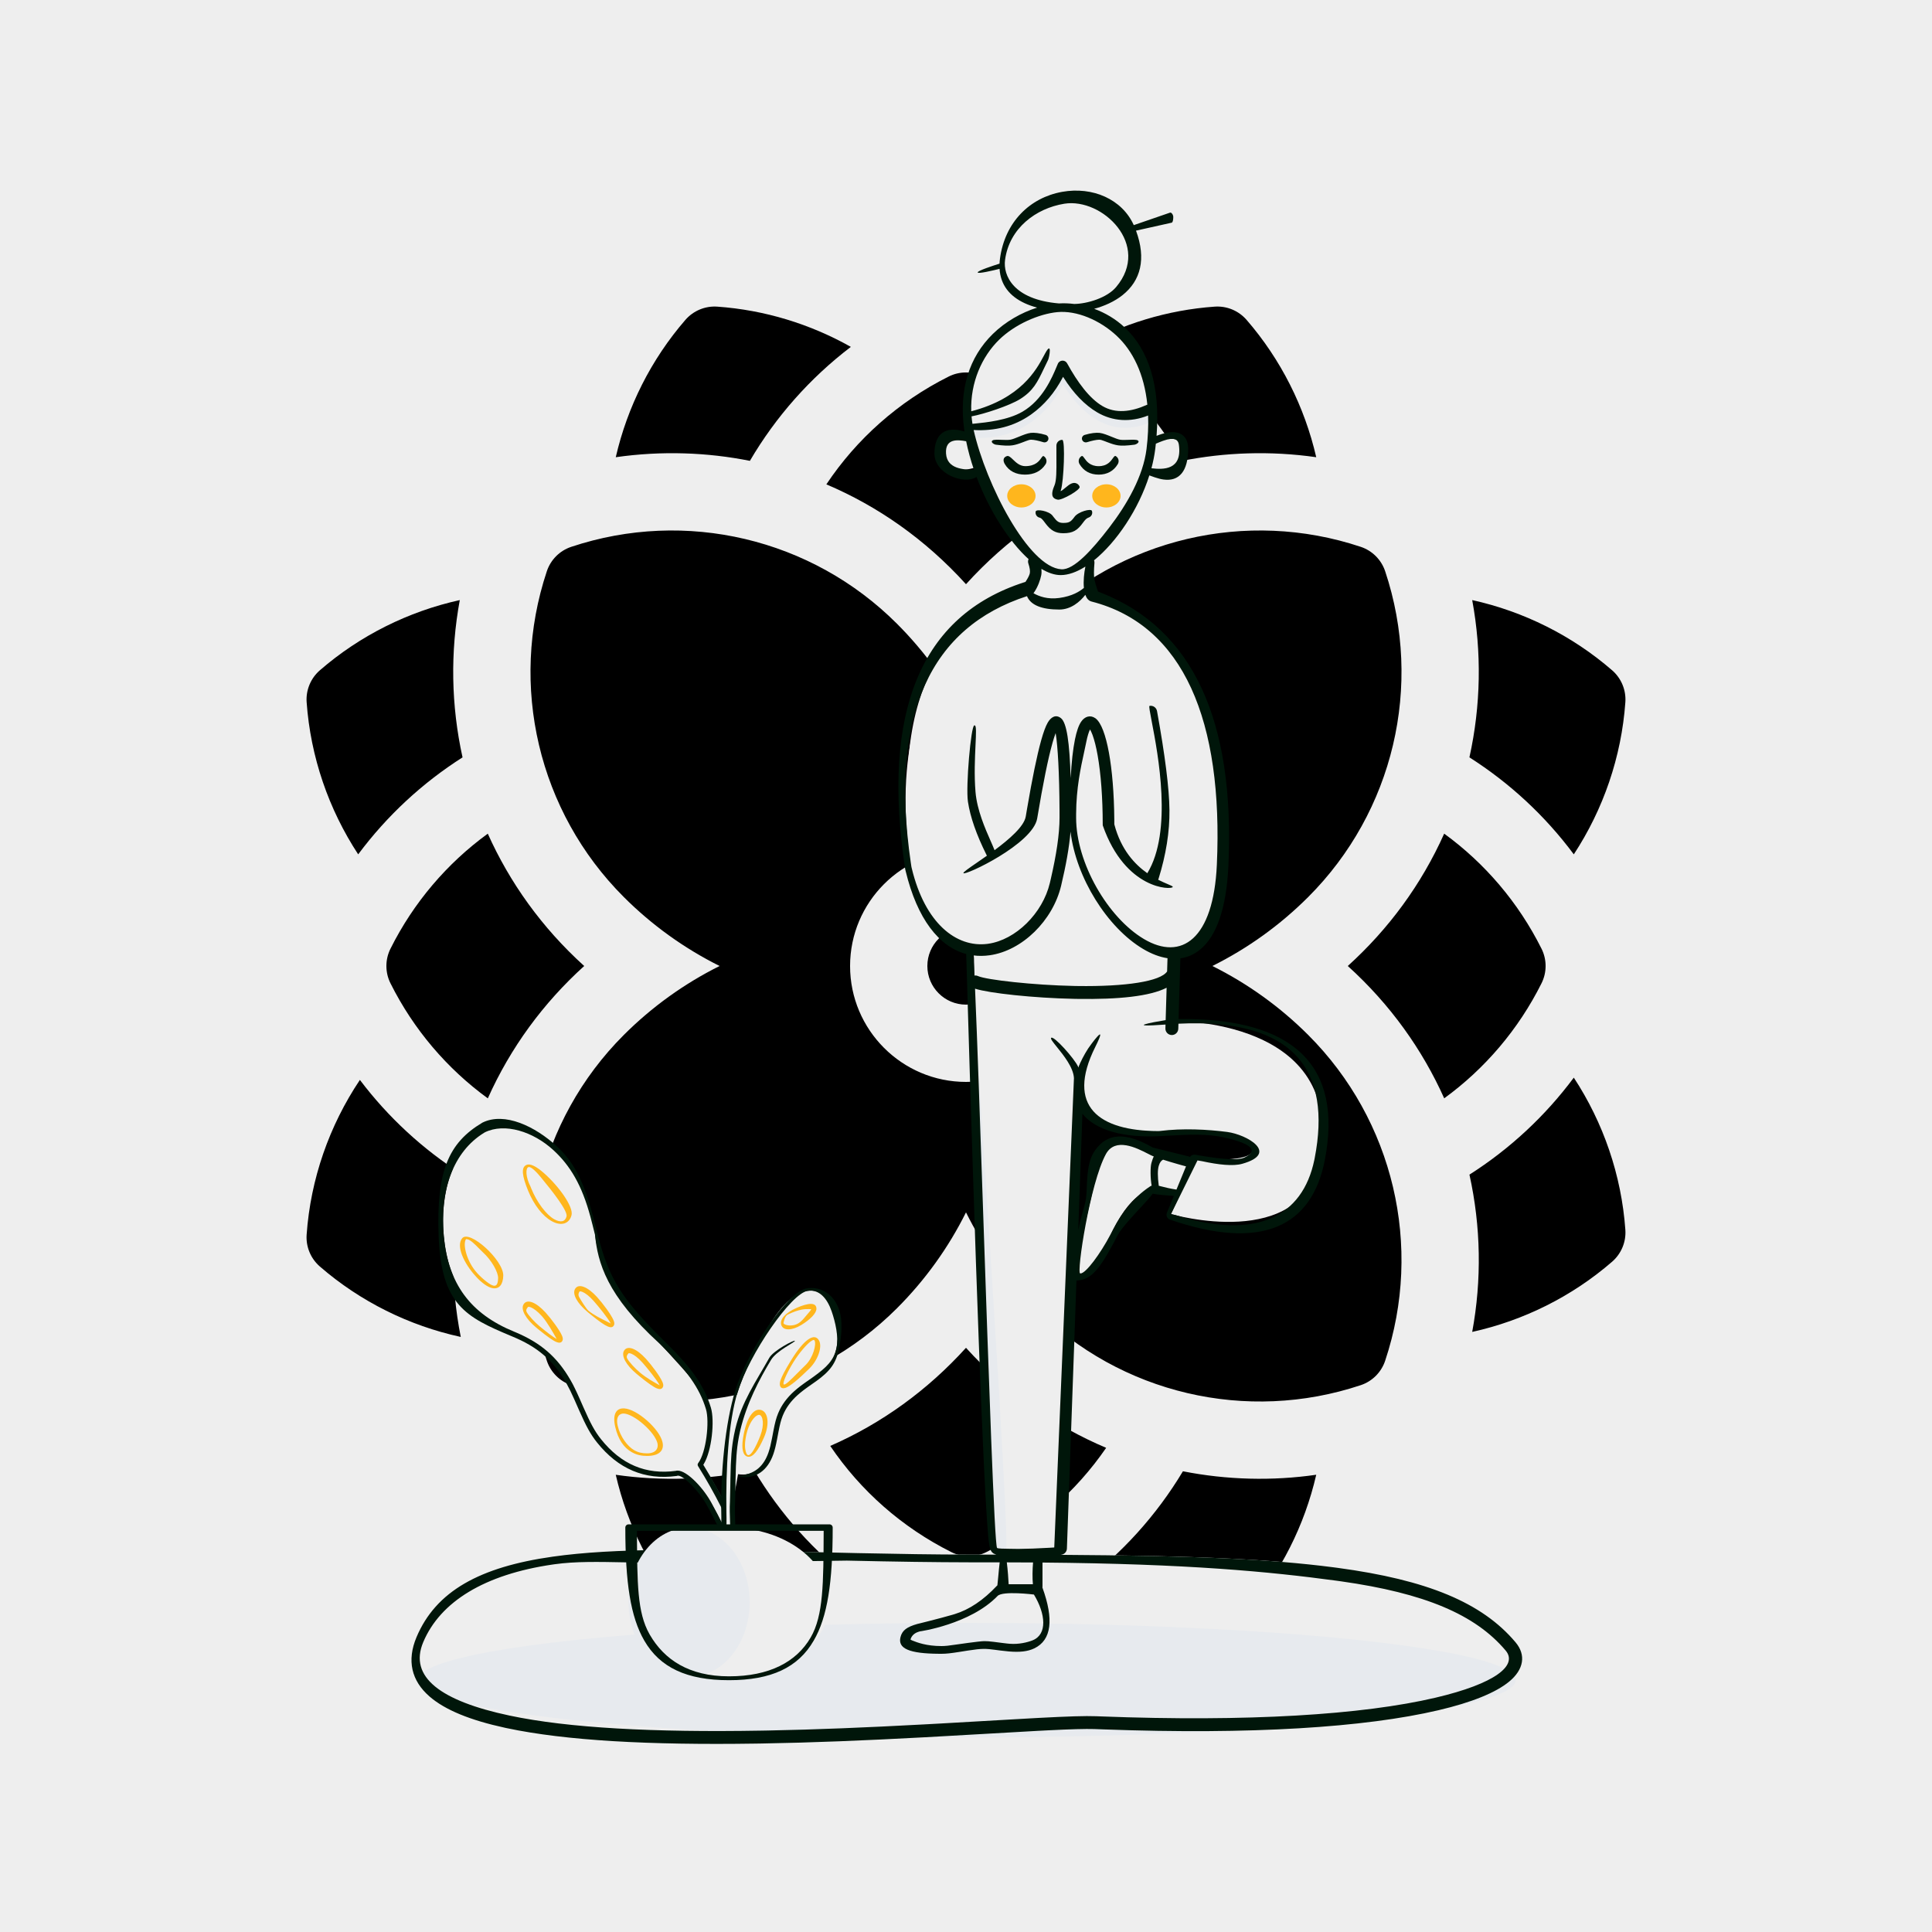 <svg width="362" height="362" viewBox="0 0 362 362" fill="none" xmlns="http://www.w3.org/2000/svg">
<rect width="362" height="362" fill="#EEEEEE"/>
<path fill-rule="evenodd" clip-rule="evenodd" d="M159.424 64.995C151.764 70.836 145.35 78.09 140.508 86.349C132.577 84.765 124.03 84.428 115.376 85.668C117.548 76.232 121.998 67.351 128.427 59.932C129.924 58.214 132.139 57.292 134.412 57.456C143.26 58.084 151.803 60.704 159.424 64.995ZM180.999 109.463C188.663 100.995 197.629 94.8 207.165 90.755C201.489 82.246 193.64 75.252 184.238 70.551C182.201 69.532 179.798 69.532 177.761 70.551C168.358 75.252 160.51 82.246 154.834 90.755C164.371 94.8 173.336 100.996 180.999 109.463ZM227.166 180.999C233.779 177.703 239.846 173.349 245.136 168.059C261.098 152.093 266.687 128.476 259.539 107.036C258.82 104.878 257.121 103.179 254.963 102.46C233.542 95.321 209.921 100.886 193.94 116.863C188.65 122.153 184.291 128.22 180.999 134.837C177.708 128.22 173.349 122.153 168.059 116.863C152.092 100.901 128.476 95.312 107.036 102.46C104.873 103.179 103.179 104.878 102.46 107.036C95.321 128.456 100.886 152.078 116.863 168.059C122.148 173.344 128.22 177.703 134.832 180.999C128.22 184.296 122.153 188.65 116.863 193.94C100.901 209.906 95.312 233.523 102.46 254.963C103.179 257.121 104.878 258.82 107.036 259.539C128.456 266.678 152.078 261.112 168.059 245.136C173.349 239.846 177.708 233.779 180.999 227.162C184.291 233.779 188.65 239.846 193.94 245.136C209.993 261.19 233.639 266.649 254.963 259.539C257.126 258.82 258.82 257.121 259.539 254.963C266.678 233.543 261.112 209.921 245.136 193.94C239.851 188.655 233.779 184.296 227.166 180.999ZM288.837 184.238C284.502 192.907 278.223 200.248 270.602 205.794C266.506 196.661 260.513 188.22 252.535 180.999C260.189 174.073 266.33 165.734 270.597 156.2C278.218 161.746 284.502 169.092 288.837 177.761C289.855 179.798 289.855 182.201 288.837 184.238ZM91.402 205.799C95.669 196.265 101.81 187.926 109.463 180.999C101.486 173.78 95.493 165.337 91.397 156.205C83.776 161.751 77.496 169.092 73.162 177.761C72.144 179.798 72.144 182.201 73.162 184.238C77.496 192.907 83.781 200.253 91.402 205.799ZM207.261 271.282C201.619 279.497 193.935 286.255 184.769 290.84C182.782 291.829 180.395 291.884 178.296 290.84C169 286.192 161.225 279.304 155.563 270.925C165.157 266.736 173.772 260.521 180.999 252.535C188.675 261.016 197.67 267.224 207.261 271.282ZM302.067 236.405C294.523 242.945 285.463 247.434 275.848 249.562C277.649 239.832 277.484 229.821 275.332 220.091C282.871 215.293 289.503 209.144 294.885 201.918C300.43 210.375 303.814 220.197 304.543 230.42C304.707 232.693 303.785 234.908 302.067 236.405ZM233.571 302.067C240.005 294.648 244.451 285.762 246.623 276.326C238.371 277.52 229.815 277.289 221.645 275.674C216.702 283.918 210.181 291.134 202.415 296.917C210.075 301.261 218.681 303.91 227.586 304.543C227.76 304.557 227.929 304.562 228.103 304.562C230.193 304.562 232.191 303.66 233.571 302.067ZM134.412 304.543C143.559 303.891 152.382 301.116 160.192 296.569C152.566 290.806 146.165 283.648 141.305 275.491C132.892 277.256 124.02 277.581 115.376 276.331C117.548 285.767 121.998 294.648 128.427 302.067C129.808 303.66 131.806 304.562 133.896 304.562C134.07 304.562 134.239 304.557 134.412 304.543ZM246.623 85.668C237.97 84.428 229.422 84.765 221.49 86.349C216.649 78.09 210.235 70.836 202.575 64.995C210.196 60.704 218.739 58.084 227.586 57.456C229.86 57.292 232.075 58.214 233.571 59.932C240.001 67.351 244.451 76.232 246.623 85.668ZM59.932 237.307C67.525 243.891 76.647 248.394 86.334 250.503C84.341 240.478 84.447 230.13 86.672 220.091C79.277 215.389 72.757 209.39 67.433 202.343C61.699 210.905 58.194 220.906 57.456 231.322C57.292 233.596 58.214 235.811 59.932 237.307ZM304.543 131.579C303.814 141.802 300.43 151.624 294.885 160.081C289.503 152.85 282.871 146.706 275.327 141.908C277.48 132.183 277.649 122.167 275.848 112.437C285.463 114.565 294.523 119.054 302.067 125.594C303.785 127.09 304.707 129.306 304.543 131.579ZM67.114 160.081C72.496 152.855 79.128 146.706 86.667 141.908C84.514 132.178 84.355 122.162 86.151 112.437C76.536 114.565 67.476 119.054 59.932 125.594C58.214 127.09 57.292 129.306 57.456 131.579C58.185 141.802 61.568 151.624 67.114 160.081ZM159.279 180.999C159.279 169.024 169.024 159.279 180.999 159.279C192.974 159.279 202.719 169.024 202.719 180.999C202.719 192.974 192.974 202.719 180.999 202.719C169.024 202.719 159.279 192.974 159.279 180.999ZM173.759 180.999C173.759 184.996 177.003 188.239 180.999 188.239C184.996 188.239 188.239 184.996 188.239 180.999C188.239 177.003 184.996 173.759 180.999 173.759C177.003 173.759 173.759 177.003 173.759 180.999Z" fill="black"/>
<path d="M124.674 290.409C116.079 290.477 109.322 290.86 103.601 291.666C89.846 293.605 81.668 298.159 78.046 306.748C76.196 311.133 77.087 314.923 80.483 317.874C83.398 320.408 88.141 322.325 94.597 323.728L94.958 323.805C106.002 326.149 121.684 326.998 141.57 326.699L142.793 326.68C152.134 326.519 161.713 326.135 173.243 325.515L184.722 324.865C188.755 324.632 192.91 324.393 194.389 324.314L196.39 324.211C200.639 323.999 203.378 323.921 205.068 323.974L206.964 324.045C234.368 325.049 255.754 323.678 269.513 320.448C275.79 318.974 280.28 317.147 282.791 315.068C285.51 312.816 285.98 310.105 283.964 307.712C277.674 300.244 267.35 296.025 250.672 293.776L249.81 293.662C235.952 291.864 218.717 291.312 185.963 291.29L181.25 291.286C174.877 291.267 168.775 291.18 160.676 291.007L140.752 290.553C134.789 290.429 131.435 290.39 127.697 290.396L124.674 290.409Z" fill="#EEEEEE"/>
<ellipse cx="181.152" cy="314.814" rx="102.845" ry="10.735" fill="#E7EAEE"/>
<path fill-rule="evenodd" clip-rule="evenodd" d="M202.246 238.594C204.113 238.923 205.392 237.099 208.283 231.017L208.496 230.576L208.706 230.155C212.152 223.38 216.137 221.22 220.66 223.676L222.476 218.318L221.866 218.038L221.28 217.773C211.888 213.577 206.816 213.322 206.063 217.008L205.988 217.411L205.926 217.735C205.374 220.546 204.027 225.958 203.052 230.565L202.887 231.351C202.073 235.3 201.597 238.479 202.246 238.594Z" fill="#EEEEEE"/>
<path fill-rule="evenodd" clip-rule="evenodd" d="M182.247 184.255C182.247 184.255 195.976 186.074 202.92 185.759C209.864 185.444 220.019 182.54 220.019 182.54L219.778 191.309C219.778 191.309 252.173 190.655 247.281 217.192C244.059 234.67 219.405 227.483 219.405 227.483L224.12 217.192C224.12 217.192 238.908 218.261 233.523 213.762C232.524 212.927 226.138 211.776 217.734 212.001C210.516 212.194 204.246 210.032 203.594 208.09C201.148 200.811 204.699 196.982 204.699 196.982C204.699 196.982 201.264 198.654 201.916 202.719C202.567 206.785 197.766 290.027 197.766 290.027C197.766 290.027 193.423 290.797 191.238 290.797C189.054 290.797 186.047 290.027 186.047 290.027L182.247 184.255Z" fill="#EEEEEE"/>
<path fill-rule="evenodd" clip-rule="evenodd" d="M182.247 184.255C182.247 184.255 189.489 290.713 188.48 290.546C187.72 290.421 186.047 290.027 186.047 290.027L182.247 184.255Z" fill="#E7EAEE"/>
<path fill-rule="evenodd" clip-rule="evenodd" d="M188.21 291.667C188.686 295.856 187.796 297.534 187.914 297.534C189.855 297.534 191.014 297.496 194.127 297.254C194.127 297.254 193.952 295.449 193.952 294.601C193.952 293.587 194.127 291.667 194.127 291.667H188.21Z" fill="#EEEEEE"/>
<path d="M183.413 87.385C183.413 87.385 176.173 90.103 176.173 84.986C176.173 79.868 181.759 82.419 181.759 82.419" fill="#EEEEEE"/>
<path d="M215.269 87.919C216.789 88.257 221.544 91.222 221.544 84.043C221.544 80.616 216.114 83.091 216.114 83.091" fill="#EEEEEE"/>
<path d="M197.991 57.976C192.01 58.556 179.475 64.244 181.757 80.494C183.526 93.091 192.948 106.669 198.738 106.669C204.422 106.669 213.993 95.239 215.382 83.985C218.22 61.002 203.973 57.396 197.991 57.976Z" fill="#EEEEEE"/>
<path fill-rule="evenodd" clip-rule="evenodd" d="M198.213 69.605C198.531 68.867 199.559 68.818 199.946 69.522C201.919 73.113 204.13 75.615 206.563 77.048C209.019 78.494 211.918 78.637 214.874 77.311C215.361 77.093 215.932 77.311 216.15 77.797C216.368 78.284 216.151 78.855 215.664 79.073C212.141 80.653 208.583 80.478 205.583 78.711C203.246 77.335 201.14 75.147 199.258 72.16L199.189 72.049L199.127 72.17C197.607 75.056 195.646 77.361 193.245 79.073L193.003 79.242C189.98 81.322 186.432 82.247 182.394 82.019C181.861 81.99 181.454 81.534 181.484 81.001C181.514 80.469 181.97 80.062 182.502 80.092C186.125 80.296 189.249 79.482 191.908 77.651C194.594 75.803 196.694 73.128 198.213 69.605Z" fill="#E7EAEE"/>
<path fill-rule="evenodd" clip-rule="evenodd" d="M229.087 162.067C228.505 173.022 224.412 177.67 219.297 178.338C218.617 178.427 219.568 182.331 218.977 182.843C215.605 185.759 209.662 185.885 200.343 185.97C191.907 186.046 186.466 185.365 182.685 183.815C182.396 183.697 182.656 178.783 182.357 178.756C177.621 178.338 172.165 174.134 170.839 162.702C166.35 123.996 179.851 116.516 192.701 110.349C193.398 110.014 193.777 109.431 194.469 109.1C195.93 108.401 195.549 110.01 198.87 110.01C202.19 110.01 202.19 108.749 203.685 109.463C204.243 109.73 204.335 111.395 204.891 111.688C218.04 118.627 230.696 131.79 229.087 162.067Z" fill="#EEEEEE"/>
<path fill-rule="evenodd" clip-rule="evenodd" d="M204.891 111.688C222.255 117.972 230.321 134.765 229.087 162.067C227.608 194.801 190.43 165.497 202.824 137.297C205.777 130.579 209.657 159.025 209.699 159.145C210.688 161.942 213.707 164.112 216.761 165.271C216.761 165.271 218.128 145.555 215.752 136.259C213.517 127.515 204.891 111.688 204.891 111.688Z" fill="#EEEEEE"/>
<path fill-rule="evenodd" clip-rule="evenodd" d="M193.709 105.221C193.709 105.221 194.197 106.684 194.028 107.588C193.858 108.492 192.822 109.955 192.822 109.955C192.822 109.955 163.996 118.748 170.671 162.631C178.097 194.456 204.13 173.759 199.613 148.383C199.426 129.54 195.16 135.92 191.955 156.684C191.172 161.764 181.538 163.206 181.538 163.206" fill="#EEEEEE"/>
<ellipse cx="207.305" cy="92.913" rx="2.655" ry="2.172" fill="#FFB61D"/>
<ellipse cx="191.377" cy="92.913" rx="2.655" ry="2.172" fill="#FFB61D"/>
<path d="M194.055 95.843C194.17 95.322 196.546 95.731 197.215 96.62L197.421 96.895C198.044 97.721 198.424 97.981 199.227 97.981C200.254 97.981 200.603 97.797 201.187 97.033L201.343 96.823C202.021 95.895 204.412 95.221 204.593 95.722C204.774 96.224 204.515 96.777 204.014 96.958C203.638 97.094 203.424 97.273 203.058 97.753L202.886 97.984C201.884 99.356 201.05 99.912 199.227 99.912C197.747 99.912 196.889 99.358 195.975 98.182L195.672 97.78L195.535 97.602C195.233 97.22 195.049 97.066 194.836 97.005L194.789 96.993C194.269 96.878 193.94 96.363 194.055 95.843Z" fill="#00160A"/>
<path d="M195.93 81.49C194.78 81.138 193.732 81.037 193.125 81.111C192.472 81.19 191.647 81.526 190.886 81.837C190.277 82.085 189.709 82.317 189.302 82.387C188.899 82.456 188.293 82.434 187.704 82.412C186.958 82.384 186.237 82.357 185.98 82.518C185.519 82.805 186.207 83.27 186.609 83.323C188 83.507 189.013 83.551 189.684 83.444C190.279 83.349 190.817 83.184 191.547 82.903L192.309 82.614C192.816 82.425 192.946 82.395 193.125 82.391L193.251 82.391C193.761 82.404 194.514 82.557 195.489 82.855C195.877 82.974 196.289 82.764 196.411 82.387C196.533 82.01 196.318 81.608 195.93 81.49Z" fill="#00160A"/>
<path d="M198.776 91.849C199.32 90.258 199.636 82.422 199.036 82.415C198.437 82.409 197.945 82.89 197.939 83.49C197.93 84.333 197.936 85.142 197.941 85.9C197.956 88.177 197.968 89.998 197.587 90.928L197.506 91.121C197.014 92.341 196.876 93.379 198.19 93.622C198.975 93.767 202.497 91.769 202.294 91.204C202.092 90.64 201.47 90.347 200.905 90.55L200.757 90.602C200.422 90.72 199.984 91.087 199.589 91.417C199.239 91.71 198.923 91.975 198.744 92.01L198.716 92.015L198.776 91.849Z" fill="#00160A"/>
<path d="M203.235 81.49C204.385 81.138 205.433 81.037 206.04 81.111C206.692 81.19 207.518 81.526 208.279 81.837C208.888 82.085 209.456 82.317 209.863 82.387C210.266 82.456 210.872 82.434 211.461 82.412C212.207 82.384 212.928 82.357 213.185 82.518C213.646 82.805 212.958 83.27 212.556 83.323C211.165 83.507 210.152 83.551 209.481 83.444C208.886 83.349 208.348 83.184 207.618 82.903L206.856 82.614C206.349 82.425 206.219 82.395 206.04 82.391L205.914 82.391C205.404 82.404 204.651 82.557 203.676 82.855C203.288 82.974 202.876 82.764 202.754 82.387C202.632 82.01 202.847 81.608 203.235 81.49Z" fill="#00160A"/>
<path d="M209.449 86.947C209.752 86.429 209.579 85.764 209.061 85.46C208.879 85.353 208.734 85.556 208.514 85.864C208.112 86.429 207.458 87.347 205.857 87.347C204.245 87.347 203.583 86.421 203.181 85.857C202.966 85.557 202.826 85.36 202.653 85.46C202.136 85.764 201.962 86.429 202.266 86.947C203.031 88.252 204.276 88.931 205.857 88.931C207.438 88.931 208.684 88.252 209.449 86.947Z" fill="#00160A"/>
<path d="M195.585 85.484C196.089 85.809 196.235 86.481 195.91 86.985C195.079 88.276 193.75 88.931 192.06 88.931C190.358 88.931 189.043 88.264 188.269 86.948C187.965 86.431 187.848 85.733 188.655 85.461C189.007 85.342 189.364 85.686 189.806 86.111C190.374 86.659 191.083 87.341 192.101 87.341C194.027 87.341 194.709 86.376 195.099 85.825C195.295 85.548 195.416 85.376 195.585 85.484Z" fill="#00160A"/>
<path fill-rule="evenodd" clip-rule="evenodd" d="M199.025 35.944C192.94 37.03 188.279 41.64 187.369 48.452C187.325 48.775 187.297 49.091 187.283 49.399C186.229 49.73 183.105 50.738 183.191 51.053C183.27 51.346 186.041 50.687 187.29 50.375C187.471 53.361 189.158 55.502 192.001 56.812C192.724 57.145 193.502 57.419 194.328 57.639C191.39 58.565 188.387 60.258 186.015 62.583C181.631 66.881 179.6 72.943 180.682 80.645C180.691 80.715 180.701 80.784 180.712 80.854C177.215 79.777 175.087 81.206 175.087 84.986C175.087 88.778 180.632 90.909 182.977 89.367C185.341 95.627 189.023 101.415 192.724 104.765C192.612 105.007 192.588 105.291 192.679 105.565C192.951 106.38 193.034 106.996 192.96 107.388L192.945 107.46C192.861 107.805 192.62 108.298 192.217 108.914L192.14 109.03L191.914 109.101C172.535 115.325 165.12 133.36 169.597 162.794L169.613 162.878L169.696 163.225C171.857 172.176 175.946 177.398 181.04 178.751C181.04 178.776 181.04 178.8 181.04 178.825C181.931 208.973 182.709 232.994 183.375 250.89L183.617 257.245L183.858 263.269C184.199 271.547 184.505 277.912 184.777 282.366L184.95 285.099C185.248 289.571 185.422 290.555 186.06 291.007L186.122 291.048L186.17 291.077C186.307 291.156 186.476 291.228 186.679 291.291C186.441 291.29 186.203 291.29 185.963 291.29L181.25 291.286C174.877 291.267 168.775 291.18 160.676 291.007L140.752 290.553C134.789 290.429 131.435 290.39 127.697 290.396L124.674 290.409C116.079 290.477 109.322 290.86 103.601 291.666C89.846 293.605 81.668 298.159 78.046 306.748C76.196 311.133 77.087 314.923 80.483 317.874C83.398 320.408 88.141 322.325 94.597 323.728L94.958 323.805C106.002 326.149 121.684 326.998 141.57 326.699L142.793 326.68C152.134 326.519 161.713 326.135 173.243 325.515L184.722 324.865C188.755 324.632 192.91 324.393 194.389 324.314L196.39 324.211C200.639 323.999 203.378 323.921 205.068 323.974L206.964 324.045C234.368 325.049 255.754 323.678 269.513 320.448C275.79 318.974 280.28 317.147 282.791 315.068C285.51 312.816 285.98 310.105 283.964 307.712C277.674 300.244 267.35 296.025 250.672 293.776L249.81 293.662C237.861 292.112 223.401 291.488 198.646 291.331L198.782 291.322C199.397 291.28 199.882 290.781 199.906 290.165L201.697 239.927C201.747 239.928 201.799 239.927 201.853 239.923C204.193 239.762 205.778 238.316 208.664 232.876L209.008 232.222L209.401 231.461C210.104 230.162 211.974 228.143 213.576 226.413L213.576 226.412C214.628 225.277 215.565 224.265 215.981 223.663C216.844 223.832 218.098 223.965 219.743 224.061L219.949 224.072L218.644 227.242L218.619 227.31C218.456 227.806 218.72 228.35 219.222 228.523C236.446 234.446 245.81 229.823 248.228 217.376C251.677 199.622 242.342 190.703 220.83 190.93L221.17 179.566C222.492 179.379 223.729 178.847 224.839 177.946C227.98 175.398 229.811 170.115 230.172 162.116C231.4 134.941 223.469 117.832 206.322 111.068L205.739 110.843L205.684 110.69C205.382 109.836 205.18 109.144 205.077 108.623L205.055 108.506C204.947 107.895 204.947 106.874 205.067 105.477C205.082 105.303 205.056 105.135 204.995 104.983C209.219 101.566 213.342 95.426 215.354 89.076L215.405 89.094C215.426 89.101 215.447 89.109 215.47 89.117L216.396 89.446C217.005 89.65 217.514 89.782 218.035 89.851C220.892 90.226 222.63 88.364 222.63 84.043C222.63 82.409 221.844 81.28 220.374 81.022C219.413 80.853 218.206 81.076 216.707 81.66C217.422 72.268 215.222 65.55 210.736 61.351C209.046 59.77 207.069 58.611 205.016 57.862C206.925 57.352 208.837 56.488 210.323 55.306C213.734 52.593 214.809 48.514 212.853 43.216L219.504 41.732L219.557 41.714C219.781 41.621 219.837 41.067 219.837 40.654C219.837 40.24 219.497 39.766 219.24 39.838L212.436 42.182C210.247 37.323 204.731 34.926 199.025 35.944ZM188.646 292.741L188.973 292.742C190.54 292.744 192.07 292.751 193.565 292.761C193.45 294.073 193.422 295.67 193.536 296.84H188.991C188.947 295.904 188.83 294.173 188.646 292.741ZM187.314 292.74C187.21 293.568 187.125 294.502 187.05 295.341C186.99 296.001 186.936 296.602 186.881 297.047C186.844 297.076 186.809 297.109 186.775 297.144C184.235 299.843 181.606 301.6 178.889 302.433L178.447 302.565C176.124 303.244 171.774 304.315 171.86 304.29C169.964 304.831 169.046 305.454 168.723 306.754C168.192 308.895 170.358 309.834 175.977 309.871L176.405 309.872C177.327 309.871 178.141 309.777 179.934 309.493L181.329 309.271C182.736 309.052 183.568 308.958 184.33 308.951L184.66 308.953C185.06 308.964 185.473 309.005 186.377 309.12L187.481 309.264C188.12 309.346 188.572 309.396 189.049 309.435C191.024 309.598 192.533 309.462 193.796 308.856C197.066 307.287 197.464 303.384 195.324 297.476C195.321 297.47 195.319 297.463 195.316 297.456C195.327 297.39 195.333 297.322 195.333 297.254V292.775C222.635 293.015 237.847 294.482 250.349 296.168L251.31 296.301C266.881 298.506 276.409 302.489 282.118 309.267C284.422 312.002 280.265 315.445 268.961 318.099C255.304 321.305 233.823 322.657 206.213 321.602L205.374 321.57C203.398 321.491 200.073 321.597 194.564 321.888L189.498 322.173C187.57 322.283 185.351 322.411 183.253 322.532C180.118 322.713 177.253 322.878 176.033 322.946L173.116 323.105C162.091 323.698 152.859 324.074 143.916 324.246L142.751 324.267C122.453 324.616 106.506 323.789 95.459 321.444C82.633 318.722 76.532 314.258 79.304 307.686C82.5 300.107 90.788 295.006 103.549 293.146L103.938 293.091C107.752 292.553 112.058 292.637 117.102 292.736C119.612 292.785 122.304 292.837 125.21 292.819L127.7 292.809C131.742 292.803 158.682 292.412 158.682 292.412C168.114 292.621 174.828 292.721 181.997 292.735L187.314 292.74ZM203.37 106.159C201.766 107.177 200.185 107.755 198.738 107.755C197.602 107.755 196.382 107.339 195.131 106.587C195.175 107.019 195.164 107.419 195.095 107.788C194.947 108.577 194.481 109.973 193.708 111.065C193.687 111.095 193.664 111.124 193.64 111.152C194.676 111.739 196.278 112.349 198.49 112.039C200.927 111.698 202.274 110.832 203.091 110.159C202.964 108.866 203.128 107.332 203.37 106.159ZM203.358 111.453C202.346 112.776 200.641 114.211 198.49 114.211C195.248 114.211 193.119 113.407 192.427 111.7C174.499 117.522 166.599 133.716 170.652 161.608L170.773 162.424L170.839 162.702C173.326 173.03 179.192 177.567 184.969 176.86L185.146 176.836C190.318 176.109 195.36 171.13 196.709 165.456L196.909 164.602C197.916 160.223 198.527 156.351 198.527 153.169L198.524 151.849C198.49 144.917 198.194 139.787 197.821 137.524L197.794 137.37L197.753 137.482C197.596 137.908 197.427 138.43 197.25 139.046L197.197 139.233C196.382 142.123 195.426 146.821 194.339 153.348C193.54 158.145 180.71 164.166 180.518 163.598C180.458 163.42 181.51 162.697 183.004 161.667L183.005 161.666L183.011 161.662C183.594 161.261 184.243 160.814 184.919 160.335C184.895 160.291 184.871 160.243 184.846 160.193C182.956 156.402 181.791 153.075 181.361 150.199C180.935 147.356 181.928 135.917 182.559 135.92L182.638 135.923C182.956 135.945 182.887 137.428 182.783 139.625C182.67 142.02 182.517 145.265 182.782 148.394C183.071 151.792 184.577 155.215 185.624 157.592C185.913 158.249 186.166 158.826 186.35 159.3C189.115 157.248 191.887 154.848 192.196 152.991L192.443 151.528C193.421 145.802 194.292 141.577 195.058 138.815L195.106 138.644C195.526 137.155 195.917 136.092 196.304 135.415C196.911 134.353 197.831 133.799 198.798 134.569C199.873 135.423 200.41 139.098 200.608 145.799C200.772 142.798 201.045 140.368 201.415 138.549C201.725 137.028 202.101 135.928 202.571 135.232C203.239 134.244 204.282 133.907 205.231 134.57L205.295 134.617C207.333 136.178 208.706 143.746 208.787 153.588L208.791 154.411L208.81 154.526C210.055 159.231 212.634 161.973 214.975 163.615C219.751 155.789 216.971 141.29 215.792 135.139C215.452 133.367 215.245 132.288 215.391 132.262C216.046 132.143 216.674 132.579 216.793 133.234C218.302 141.579 219.079 147.749 219.121 151.774C219.164 155.847 218.482 160.139 217.08 164.649C217.059 164.714 217.034 164.776 217.004 164.835C217.718 165.202 218.345 165.467 218.818 165.667C219.429 165.926 219.783 166.076 219.737 166.195C219.523 166.756 210.867 166.756 206.633 154.68C206.618 154.638 206.618 154.577 206.618 154.523L206.618 154.504C206.618 149.467 206.273 144.976 205.668 141.549C205.392 139.989 205.069 138.7 204.725 137.754L204.679 137.629C204.525 137.224 204.374 136.906 204.245 136.686L204.239 136.676L204.212 136.73C203.985 137.198 203.752 137.958 203.544 138.982L203.51 139.152C203.404 139.692 203.273 140.291 203.129 140.947C202.508 143.775 201.654 147.665 201.634 152.512L201.633 153.236C201.633 161.692 207.577 171.931 214.334 175.943C221.356 180.111 227.37 176.014 228.003 162.018C229.217 135.144 221.796 117.137 204.522 112.709C203.958 112.565 203.587 112.098 203.358 111.453ZM200.584 155.826C200.338 158.828 199.711 162.223 198.822 165.959C197.274 172.471 191.543 178.13 185.448 178.987C184.395 179.135 183.369 179.144 182.376 179.014C182.437 179.901 182.507 181.178 182.584 182.789C182.801 182.759 183.029 182.788 183.244 182.884C184.834 183.599 193.636 184.587 201.282 184.74L201.85 184.75C210.946 184.887 217.459 183.876 218.682 182.019L218.756 179.541C217.284 179.319 215.746 178.734 214.191 177.81C207.464 173.816 201.607 164.428 200.584 155.826ZM177.259 84.986C177.071 82.173 179.349 82.358 181.03 82.678C181.388 84.46 181.887 86.259 182.496 88.032L182.41 88.03C180.543 87.978 177.454 87.892 177.259 84.986ZM216.573 83.134C216.539 83.459 216.501 83.787 216.46 84.118C216.312 85.315 216.069 86.528 215.745 87.74C217.921 87.997 221.564 88.139 220.884 83.306C220.619 81.424 218.193 82.445 216.573 83.134ZM198.413 56.854C199.342 56.799 200.304 56.832 201.278 56.954C203.743 56.924 207.431 55.799 209.121 53.794C215.752 45.93 206.559 37.02 199.418 38.172C194.116 39.027 189.113 42.75 188.317 48.707C187.935 51.569 189.803 56.126 198.413 56.854ZM184.233 227.751C185.241 257.33 186.326 289.174 186.816 290.027C186.899 290.176 188.158 290.187 189.156 290.197L189.157 290.197H189.162C189.424 290.199 189.667 290.202 189.867 290.206L190.404 290.214L191.014 290.215C192.491 290.208 194.354 290.139 196.6 290.008L197.536 289.95L201.226 202.009C201.125 200.009 199.279 197.723 198.039 196.185C197.3 195.27 196.776 194.621 196.961 194.455C197.452 194.017 201.288 198.318 201.995 199.839C202.008 199.891 202.023 199.96 202.04 200.044C202.475 198.903 203.088 197.705 203.886 196.461C204.174 196.012 207.824 190.949 205.22 196.169C199.644 207.347 205.96 211.891 216.985 211.931L217.026 211.931L217.031 211.931C217.122 211.932 217.19 211.932 217.341 211.913C221.633 211.368 226.292 211.62 229.962 212.098C233.568 212.569 239.804 216.081 232.746 218.064C231.06 218.538 228.35 218.252 225.221 217.572L224.373 217.431L219.404 227.483L220.263 227.668C235.322 232.456 244.056 227.988 246.266 217.342L246.333 217.007C249.485 200.782 242.718 190.741 220.804 191.812L220.775 192.765C220.755 193.431 220.199 193.955 219.533 193.935C218.867 193.915 218.343 193.358 218.363 192.692L218.385 191.969C210.711 192.532 215.737 191.569 218.41 191.139L218.591 185.075C215.431 186.683 209.609 187.282 201.869 187.164L201.234 187.153C193.735 187.003 185.345 186.103 182.696 185.25C183.097 194.431 183.652 210.714 184.233 227.748L184.233 227.751ZM222.225 218.545L220.434 222.895C219.193 222.706 218.337 222.486 217.695 222.321C217.482 222.267 217.292 222.218 217.12 222.179C216.887 220.45 216.893 219.197 217.111 218.457C217.3 217.814 217.574 217.451 217.931 217.288C218.701 217.54 219.607 217.813 220.65 218.109L221.433 218.329L222.225 218.545ZM215.488 222.3C215.583 222.238 215.683 222.191 215.786 222.158C215.526 220.767 215.524 218.65 215.742 217.911C215.89 217.408 216.016 217.012 216.185 216.693C215.937 216.608 215.559 216.414 215.095 216.177C212.956 215.082 208.97 213.042 207.214 216.243C204.252 221.646 201.65 238.619 202.407 238.624C203.484 238.63 206.223 234.8 208.025 231.398L208.105 231.246L208.57 230.341C209.985 227.597 212.245 224.427 215.488 222.3ZM223.944 216.363C223.557 216.295 223.175 216.467 222.967 216.786C222.885 216.736 222.794 216.697 222.695 216.673L216.012 215.023L215.865 214.939C210.783 212.067 207.497 212.31 205.204 215.51C204.39 216.644 203.983 218.071 203.787 219.964L203.764 220.203L203.736 220.529C203.71 220.857 203.689 221.196 203.668 221.615L203.586 223.36L203.571 223.624C203.546 224.035 203.52 224.303 203.484 224.555L203.461 224.705L203.387 225.11L203.342 225.319C203.316 225.432 203.284 225.561 203.243 225.722L203.125 226.173L202.4 228.79C202.27 229.387 202.148 229.949 202.034 230.477L202.811 208.686C205.252 211.717 210.44 213.313 217.852 212.852L218.463 212.818C218.75 212.803 219.04 212.787 219.332 212.772L219.341 212.771L219.394 212.768L219.405 212.768C222.633 212.594 226.136 212.406 229.31 213.111C237.224 214.869 233.987 216.484 233.29 216.832L233.248 216.853L233.227 216.864L233.136 216.907C232.021 217.403 229.406 217.302 224.463 216.453L223.944 216.363ZM172.125 305.742L172.389 305.665C172.261 305.703 181.807 304.352 186.916 299.037C187.88 298.034 193.731 298.771 193.731 298.771L193.737 298.786C195.94 302.433 196.257 306.225 193.494 307.343C192.519 307.738 190.871 308.131 189.208 307.994L188.966 307.973L188.625 307.939C188.391 307.914 188.139 307.884 187.843 307.846L186.199 307.635C185.334 307.529 184.952 307.502 184.429 307.502C183.516 307.502 179.128 308.147 179.128 308.147C177.789 308.353 177.107 308.423 176.402 308.424C173.581 308.428 171.804 307.735 170.93 307.379L170.847 307.343C170.769 307.308 170.705 307.273 170.655 307.241L170.602 307.202L170.597 307.219C170.698 306.811 171.04 306.072 172.125 305.742ZM214.827 84.118C215.103 81.884 215.194 79.796 215.121 77.855C211.776 79.183 208.428 78.939 205.583 77.263C203.245 75.887 201.14 73.699 199.258 70.712L199.189 70.602L199.127 70.722C197.607 73.608 195.645 75.912 193.244 77.625L193.003 77.794C189.989 79.868 186.454 80.793 182.432 80.574L182.448 80.645C184.742 90.741 192.714 106.296 198.87 106.669C201.224 106.812 204.641 103.009 207.81 98.886C211.231 94.434 214.199 89.205 214.827 84.118ZM209.252 62.937C212.264 65.757 214.391 70.064 214.98 75.823C214.944 75.834 214.909 75.847 214.874 75.863C211.918 77.189 209.019 77.529 206.563 76.082C204.13 74.65 201.919 71.665 199.945 68.074C199.558 67.37 198.531 67.419 198.213 68.157C198.15 68.303 198.081 68.468 198.005 68.649C197.133 70.735 195.379 74.928 191.576 77.142C188.807 78.753 184.721 79.161 182.703 79.363L182.701 79.363L182.698 79.363C182.518 79.381 182.354 79.398 182.21 79.413C182.135 78.943 182.078 78.476 182.039 78.013C184.344 77.596 189.189 76 191.136 74.777C193.607 73.225 194.364 71.641 195.622 69.008C195.852 68.525 196.099 68.007 196.377 67.448C196.617 66.965 197.186 63.746 195.838 66.194C195.756 66.343 195.669 66.505 195.576 66.679L195.575 66.68L195.575 66.681L195.574 66.681C194.171 69.304 191.321 74.632 181.983 77.062C181.801 71.655 183.987 66.81 187.183 63.676C190.168 60.75 194.682 58.815 198.112 58.483C201.72 58.133 206.083 59.971 209.252 62.937Z" fill="#00160A"/>
<path fill-rule="evenodd" clip-rule="evenodd" d="M111.554 231.599C110.976 225.44 108.11 219.344 103.568 215.158C100.261 212.11 95.521 209.558 91.099 211.741C84.294 215.802 82.467 224.136 83.153 231.599C84.004 240.848 88.325 246.551 96.625 249.958C101.302 251.877 104.411 254.409 106.949 258.82C108.98 262.348 110.164 266.765 112.716 269.963C116.531 274.743 121.306 276.869 127.191 276.074C128.357 276.074 132.114 279.573 133.289 281.692C136.355 287.226 138.987 293.07 140.195 299.318C140.547 301.142 140.298 307.963 141.543 309.28C143.819 311.688 143.152 307.051 143.016 305.651C141.885 294.06 137.724 284.186 131.683 274.442C133.539 272.018 133.807 265.848 133.224 263.902C131.683 257.869 112.717 243.997 111.554 231.599Z" fill="#EEEEEE"/>
<path fill-rule="evenodd" clip-rule="evenodd" d="M90.402 210.342L90.368 210.361C84.048 214.133 81.736 219.405 82.19 231.643C82.667 244.502 87.331 246.781 95.704 250.299L95.959 250.405C100.659 252.333 103.623 254.847 106.048 259.061L106.243 259.405C106.667 260.168 107.045 260.948 107.579 262.139L108.535 264.308C109.825 267.218 110.647 268.749 111.856 270.264C115.825 275.236 120.788 277.36 126.772 276.553L126.829 276.542L126.885 276.524C127.812 276.159 130.965 279.365 132.384 281.926C135.83 288.145 138.055 293.57 139.163 299.029L139.238 299.409C139.31 299.779 139.357 300.348 139.412 301.428L139.487 303.027C139.505 303.401 139.522 303.725 139.54 304.032L139.551 304.214C139.731 307.19 140.026 308.889 140.709 309.611C141.622 310.577 142.464 310.759 142.926 309.92C143.188 309.443 143.25 308.673 143.193 307.59L143.171 307.228C143.157 307.043 143.141 306.851 143.121 306.645L142.965 305.125C141.859 294.586 138.258 285.022 131.901 274.659L131.778 274.458L131.856 274.333C133.378 271.821 133.933 266.197 133.203 263.764C131.957 259.606 129.491 256.24 125.005 251.803L124.224 251.033C116.638 243.53 114.093 239.66 112.008 231.401L111.291 228.544L111.273 228.474C109.56 221.873 107.763 217.944 104.365 214.812C100.287 211.054 94.555 208.293 90.402 210.342ZM103.711 215.522C106.828 218.395 109.032 222.025 110.651 228.071L110.999 229.409L111.483 231.351C112.008 236.556 113.631 242.688 123.546 251.72L124.073 252.24C128.615 256.697 131.067 259.999 132.279 264.041C132.967 266.339 132.337 272.163 130.817 274.148C130.695 274.308 130.684 274.526 130.79 274.696C137.255 285.123 140.897 294.679 142.004 305.218L142.14 306.531L142.178 306.929C142.195 307.119 142.209 307.297 142.219 307.47L142.229 307.64C142.276 308.541 142.224 309.193 142.08 309.455L142.073 309.472L142.09 309.477C141.962 309.449 141.726 309.281 141.411 308.948C140.974 308.486 140.691 306.915 140.527 304.365L140.493 303.791L140.367 301.214C140.316 300.237 140.27 299.688 140.197 299.286L140.186 299.226C139.084 293.524 136.799 287.904 133.228 281.458L133.15 281.319C131.48 278.385 128.236 275.1 126.608 275.599L126.598 275.602L126.643 275.596C121.004 276.357 116.372 274.375 112.611 269.662C111.434 268.188 110.628 266.665 109.305 263.661L108.622 262.109C107.903 260.487 107.457 259.574 106.885 258.579C104.397 254.256 101.333 251.617 96.591 249.622L96.325 249.512C88.117 246.143 83.978 240.545 83.151 231.554L83.128 231.286C82.431 222.983 84.923 215.822 90.677 212.268L90.846 212.165L90.829 212.173C94.558 210.334 99.895 212.005 103.711 215.522Z" fill="#00160A"/>
<path fill-rule="evenodd" clip-rule="evenodd" d="M138.289 276.222C141.082 276.651 143.514 275.016 144.451 272.291C145.26 269.936 145.339 267.197 146.259 264.97C146.892 263.437 147.899 262.135 149.131 261.033C152.379 258.129 155.771 257.403 156.74 252.582C157.499 248.804 156.556 241.102 151.282 241.869C147.613 242.406 144.648 247.309 142.939 250.401C140.825 254.227 138.852 258.327 137.74 262.529C135.91 269.452 135.663 277.136 135.64 284.227C135.637 285.081 135.459 295.518 136.679 295.347C137.888 295.177 137.122 284.344 137.226 282.101" fill="#EEEEEE"/>
<path fill-rule="evenodd" clip-rule="evenodd" d="M98.568 218.31C97.639 218.787 97.821 220.321 98.933 223.058C100.047 225.801 101.691 227.866 103.369 228.805C105.086 229.766 106.654 229.37 107.088 227.685C107.479 226.165 104.804 222.362 101.965 219.847C100.487 218.538 99.333 217.918 98.568 218.31ZM101.325 220.57C103.604 223.325 106.413 226.916 106.153 227.927C105.899 228.916 105.06 229.128 103.841 228.445C102.37 227.623 100.601 225.288 99.564 222.735L99.411 222.351C98.463 220.523 98.466 218.872 99.009 218.686C99.526 218.509 100.647 219.75 101.325 220.57ZM146.395 248.29C146.016 247.254 147.155 245.978 149.257 245.058C151.513 244.071 152.981 244 152.974 245.229C152.969 246.059 151.849 247.219 150.141 248.262C148.409 249.319 146.792 249.376 146.395 248.29ZM151.995 245.294C151.956 245.289 151.908 245.285 151.848 245.286L151.785 245.288C151.722 245.291 151.645 245.288 151.552 245.286C150.973 245.269 149.783 245.236 147.556 246.34C147.079 246.577 146.774 247.835 146.819 247.959C146.928 248.257 148.351 248.706 149.638 247.921C150.174 247.593 150.644 247.015 151.027 246.545C151.188 246.347 151.334 246.169 151.462 246.036C151.751 245.736 151.927 245.478 151.986 245.321L151.995 245.294ZM148.352 254.679L148.118 255.057C147.098 256.722 146.481 257.902 146.233 258.647C145.901 259.643 146.256 260.347 147.178 260.046C148.019 259.771 149.639 258.409 151.654 256.421C153.284 254.813 154.099 252.369 153.474 251.198C152.624 249.606 150.641 250.998 148.352 254.679ZM152.622 251.17C153.008 251.892 152.335 254.393 150.976 255.734L150.519 256.18C150.165 256.522 149.785 256.906 149.409 257.287C148.252 258.458 147.126 259.598 146.855 259.399C146.54 259.167 147.566 256.994 148.689 255.189C149.771 253.449 151.19 251.842 151.907 251.339C152.374 251.011 152.541 251.018 152.622 251.17ZM139.205 269.568C138.931 271.388 139.176 272.747 140.095 272.935C141.04 273.129 142.044 271.87 143.163 269.303C144.232 266.853 143.952 264.531 142.554 264.179C141.112 263.816 139.803 265.826 139.234 269.383L139.205 269.568ZM142.318 265.115C142.943 265.272 143.266 266.91 142.459 269.011C141.824 270.662 140.095 274.583 139.638 271.513C139.568 271.046 139.568 270.436 139.677 269.712L139.735 269.346C140.233 266.422 141.68 264.955 142.318 265.115ZM89.198 239.211C86.834 236.632 85.434 233.419 86.598 232.014C87.984 230.339 94.38 236.133 94.297 239.028C94.248 240.717 93.513 241.584 92.295 241.363C91.392 241.198 90.291 240.403 89.198 239.211ZM87.338 232.151L87.304 232.195C86.671 233.114 87.411 236.359 89.427 238.559C90.389 239.608 91.823 240.778 92.468 240.895C93.006 240.993 93.298 240.649 93.332 239.483C93.363 238.412 92.171 236.172 90.426 234.592C90.233 234.417 90.003 234.181 89.753 233.926L89.753 233.926C88.994 233.151 88.056 232.193 87.441 232.185C87.343 232.184 87.322 232.174 87.338 232.151ZM87.338 232.151L87.341 232.146C87.34 232.148 87.339 232.15 87.338 232.151ZM115.276 267.359C115.815 269.703 116.88 271.228 118.322 272.065C119.3 272.632 120.208 272.798 121.248 272.798C123.48 272.798 124.515 271.804 124.127 270.189C123.835 268.978 122.715 267.473 121.222 266.161C119.733 264.853 118.136 263.966 116.976 263.894C115.39 263.795 114.75 265.076 115.276 267.359ZM116.916 264.857C117.813 264.913 119.242 265.707 120.584 266.886C121.942 268.079 122.953 269.437 123.188 270.415C123.413 271.351 122.911 272.316 121.248 272.316C120.362 272.316 119.608 272.177 118.806 271.712C117.604 271.015 116.215 269.234 115.734 267.143C115.334 265.404 116.114 264.807 116.916 264.857ZM119.305 257.445C117.307 255.785 116.351 254.04 116.926 253.08C117.582 251.987 119.298 252.698 121.037 254.609C122.125 255.804 123.649 257.872 124.099 258.894C124.282 259.31 124.344 259.62 124.204 259.904C123.992 260.332 123.57 260.343 123.077 260.141C122.447 259.883 121.383 259.144 119.809 257.861L119.305 257.445ZM118.316 253.655C118.104 253.568 117.936 253.536 117.826 253.549C117.775 253.556 117.762 253.563 117.754 253.577C117.742 253.597 117.72 253.624 117.693 253.657C117.558 253.823 117.298 254.142 117.524 254.553C117.878 255.201 119.01 256.428 119.922 257.186C121.138 258.197 122.413 258.906 123.172 259.328L123.172 259.328C123.314 259.407 123.438 259.476 123.54 259.535L123.605 259.571L123.533 259.437C123.009 258.479 121.333 256.392 120.431 255.378L120.324 255.259C119.565 254.426 118.866 253.883 118.316 253.655ZM98.102 244.392C97.527 245.352 98.483 247.097 100.481 248.757L100.985 249.173C102.559 250.456 103.623 251.195 104.253 251.453C104.746 251.655 105.168 251.644 105.38 251.216C105.52 250.932 105.458 250.622 105.275 250.206C104.825 249.184 103.301 247.116 102.213 245.921C100.474 244.01 98.758 243.299 98.102 244.392ZM99.002 244.861C99.112 244.848 99.28 244.88 99.492 244.967C100.042 245.195 100.741 245.738 101.5 246.571L101.607 246.69C102.509 247.704 103.702 249.791 104.227 250.749L104.298 250.883L104.234 250.847C103.586 250.473 102.542 249.698 101.098 248.498C100.186 247.74 99.055 246.513 98.7 245.865C98.474 245.454 98.734 245.135 98.869 244.969C98.896 244.936 98.918 244.909 98.93 244.889C98.938 244.875 98.951 244.868 99.002 244.861ZM110.134 245.861C108.136 244.201 107.18 242.456 107.755 241.496C108.411 240.403 110.128 241.114 111.867 243.025C112.955 244.22 114.478 246.288 114.928 247.31C115.111 247.726 115.173 248.036 115.033 248.32C114.821 248.748 114.4 248.759 113.906 248.557C113.277 248.299 112.212 247.56 110.639 246.277L110.134 245.861ZM109.145 242.071C108.934 241.984 108.765 241.952 108.655 241.965C108.604 241.972 108.592 241.979 108.583 241.993C108.581 241.997 108.579 242.001 108.576 242.005C108.493 242.142 108.249 242.547 108.511 243.025C108.865 243.673 109.903 245.313 110.268 245.602C111.352 246.459 112.711 247.124 113.611 247.565C113.934 247.723 114.199 247.852 114.37 247.951L114.434 247.987L114.363 247.853C113.838 246.895 112.163 244.808 111.26 243.794L111.153 243.675C110.395 242.842 109.696 242.299 109.145 242.071Z" fill="#FFB61D"/>
<path fill-rule="evenodd" clip-rule="evenodd" d="M151.213 241.392C153.877 241.004 156.233 242.545 157.212 245.362C157.981 247.576 157.65 250.504 157.213 252.677C156.653 255.465 155.486 256.955 152.915 258.801L151.371 259.885C150.837 260.265 150.4 260.595 149.981 260.94C149.799 261.09 149.623 261.24 149.452 261.393C148.209 262.505 147.282 263.757 146.705 265.154L146.626 265.351C146.32 266.134 146.127 266.911 145.848 268.359L145.608 269.627C145.366 270.888 145.183 271.647 144.908 272.448C143.851 275.52 141.621 277.148 138.699 276.699C138.435 276.658 137.57 276.724 139.509 276.331C141.449 275.938 143.08 274.794 143.995 272.134C144.252 271.385 144.427 270.659 144.662 269.437L144.903 268.162C145.216 266.537 145.429 265.715 145.812 264.786C146.448 263.248 147.462 261.878 148.809 260.674C148.99 260.512 149.176 260.353 149.367 260.195C149.751 259.879 150.147 259.577 150.608 259.244L151.078 258.91C151.467 258.637 152.061 258.224 152.181 258.139L152.514 257.899C154.788 256.242 156.257 254.938 156.749 252.487C157.153 250.478 156.528 247.724 155.817 245.679C154.975 243.256 153.492 241.553 151.352 241.864C148.202 242.325 140.381 253.773 138.218 260.782C136.439 266.549 135.987 275.403 136.105 283.352L136.124 284.484L136.122 286.046C136.123 287.311 136.135 288.368 136.169 289.468L136.177 289.744C136.23 291.335 136.322 292.642 136.46 293.582C136.505 293.892 136.555 294.157 136.608 294.373L136.635 294.478L136.65 294.413C136.71 294.123 136.759 293.744 136.796 293.283L136.808 293.127L136.83 292.795C136.889 291.766 136.901 290.451 136.876 288.808L136.854 287.66C136.844 287.239 136.832 286.785 136.817 286.258L136.736 283.225C136.727 282.754 136.728 282.507 136.736 282.277L136.772 281.398C136.798 280.684 136.814 279.943 136.832 278.765L136.859 277.058C136.933 273.155 137.075 271.211 137.54 268.821C137.61 268.461 137.687 268.105 137.77 267.754C138.988 262.625 141.61 258.934 144.146 254.41C144.908 253.052 148.905 250.971 148.942 251.235C148.979 251.499 145.519 253.061 144.469 254.807C142.235 258.523 139.9 262.963 138.709 267.977C138.629 268.315 138.555 268.658 138.488 269.006L138.4 269.475C138.017 271.596 137.892 273.495 137.824 277.086L137.774 280.076C137.761 280.685 137.747 281.169 137.728 281.662L137.699 282.379C137.692 282.643 137.695 282.969 137.712 283.667L137.814 287.455C137.823 287.827 137.83 288.171 137.836 288.514L137.852 289.622C137.898 293.916 137.698 295.692 136.746 295.825C136.001 295.929 135.722 295.205 135.505 293.722C135.369 292.796 135.278 291.556 135.223 290.06L135.213 289.776C135.172 288.563 135.158 287.429 135.156 286.049L135.157 284.239C134.953 275.979 135.9 266.588 137.779 260.498C140.044 253.155 147.558 241.926 151.213 241.392Z" fill="#00160A"/>
<ellipse cx="136.595" cy="300.219" rx="18.824" ry="13.997" fill="#EEEEEE"/>
<ellipse cx="129.116" cy="300.219" rx="11.345" ry="13.997" fill="#E7EAEE"/>
<path fill-rule="evenodd" clip-rule="evenodd" d="M155.419 285.618H117.771C117.437 285.618 117.167 285.888 117.167 286.221C117.167 296.533 118.14 302.953 120.726 307.41C123.641 312.436 128.664 314.819 136.595 314.819C144.525 314.819 149.548 312.436 152.463 307.41C155.049 302.953 156.022 296.533 156.022 286.221C156.022 285.888 155.752 285.618 155.419 285.618ZM119.34 286.825H154.331L154.331 286.963C154.285 296.641 154.29 302.688 151.902 306.805C149.223 311.423 144.125 314.095 136.595 314.095C129.064 314.095 124.449 310.94 121.77 306.322L121.68 306.165C119.389 302.106 119.412 296.678 119.343 287.344L119.34 286.825Z" fill="#00160A"/>
</svg>
